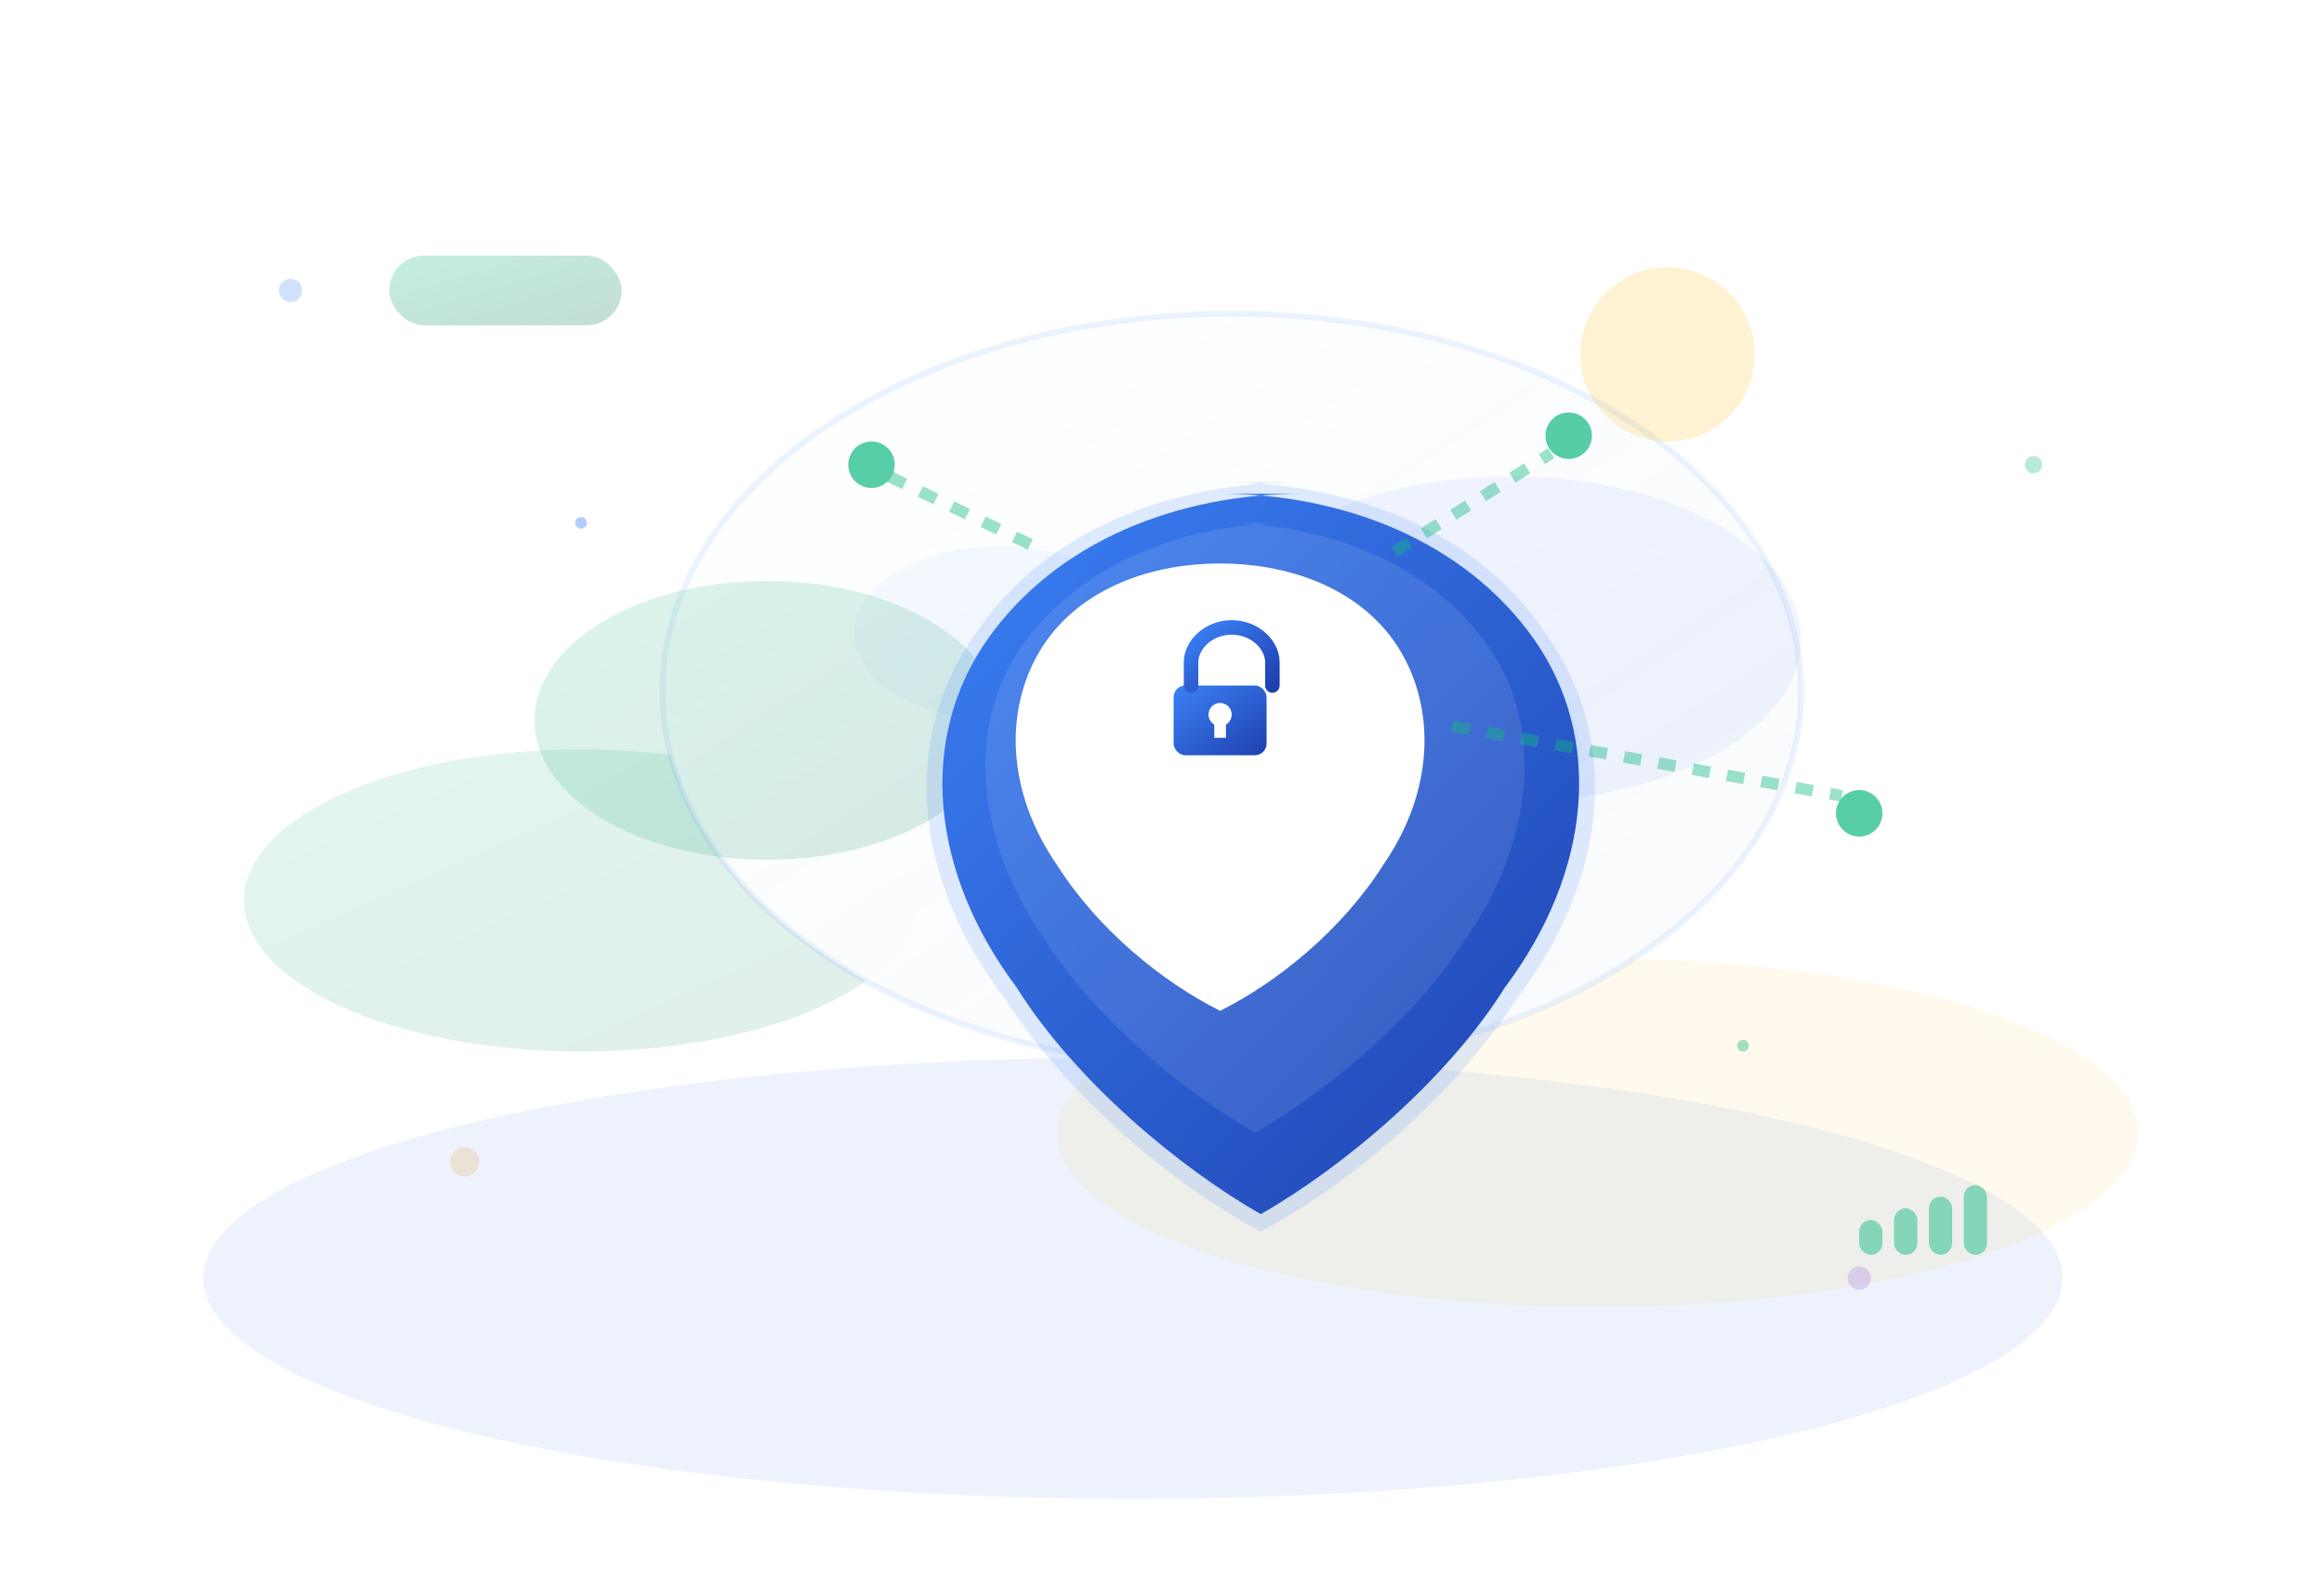 <svg width="400" height="270" viewBox="0 0 400 270" fill="none" xmlns="http://www.w3.org/2000/svg">
  <defs>
    <!-- Gradients -->
    <linearGradient id="cloudGradient" x1="0%" y1="0%" x2="100%" y2="100%">
      <stop offset="0%" style="stop-color:#ffffff;stop-opacity:1" />
      <stop offset="100%" style="stop-color:#f8fafc;stop-opacity:0.95" />
    </linearGradient>
    
    <linearGradient id="shieldGradient" x1="0%" y1="0%" x2="100%" y2="100%">
      <stop offset="0%" style="stop-color:#3b82f6;stop-opacity:1" />
      <stop offset="100%" style="stop-color:#1e40af;stop-opacity:1" />
    </linearGradient>
    
    <linearGradient id="accentGradient" x1="0%" y1="0%" x2="100%" y2="100%">
      <stop offset="0%" style="stop-color:#10b981;stop-opacity:1" />
      <stop offset="100%" style="stop-color:#047857;stop-opacity:1" />
    </linearGradient>
    
    <radialGradient id="glowEffect" cx="50%" cy="50%" r="50%">
      <stop offset="0%" style="stop-color:#ffffff;stop-opacity:0.8" />
      <stop offset="100%" style="stop-color:#ffffff;stop-opacity:0" />
    </radialGradient>
    
    <!-- Filters -->
    <filter id="dropShadow" x="-50%" y="-50%" width="200%" height="200%">
      <feGaussianBlur in="SourceAlpha" stdDeviation="3"/>
      <feOffset dx="2" dy="4" result="offset"/>
      <feComponentTransfer>
        <feFuncA type="linear" slope="0.3"/>
      </feComponentTransfer>
      <feMerge> 
        <feMergeNode/>
        <feMergeNode in="SourceGraphic"/> 
      </feMerge>
    </filter>
    
    <filter id="glow" x="-50%" y="-50%" width="200%" height="200%">
      <feGaussianBlur stdDeviation="4" result="coloredBlur"/>
      <feMerge>
        <feMergeNode in="coloredBlur"/>
        <feMergeNode in="SourceGraphic"/>
      </feMerge>
    </filter>
    
    <!-- Animation -->
    <animateTransform id="float" attributeName="transform" type="translate" 
                      values="0,0; 0,-3; 0,0" dur="3s" repeatCount="indefinite"/>
  </defs>
  
  <!-- Background floating elements -->
  <g opacity="0.6">
    <circle cx="50" cy="50" r="2" fill="#3b82f6" opacity="0.4">
      <animate attributeName="opacity" values="0.4;0.8;0.4" dur="2s" repeatCount="indefinite"/>
    </circle>
    <circle cx="350" cy="80" r="1.5" fill="#10b981" opacity="0.5">
      <animate attributeName="opacity" values="0.5;0.9;0.5" dur="2.5s" repeatCount="indefinite"/>
    </circle>
    <circle cx="80" cy="200" r="2.5" fill="#f59e0b" opacity="0.3">
      <animate attributeName="opacity" values="0.3;0.7;0.3" dur="3s" repeatCount="indefinite"/>
    </circle>
    <circle cx="320" cy="220" r="2" fill="#8b5cf6" opacity="0.4">
      <animate attributeName="opacity" values="0.4;0.8;0.4" dur="2.2s" repeatCount="indefinite"/>
    </circle>
  </g>
  
  <!-- Cloud base shadows with better blending -->
  <ellipse cx="195" cy="220" rx="160" ry="38" fill="#2563EB" fill-opacity="0.08"/>
  <ellipse cx="100" cy="155" rx="58" ry="26" fill="url(#accentGradient)" fill-opacity="0.12"/>
  <ellipse cx="275" cy="195" rx="93" ry="30" fill="#FBBF24" fill-opacity="0.08"/>
  
  <!-- Main cloud with enhanced design -->
  <g filter="url(#dropShadow)">
    <ellipse cx="210" cy="115" rx="98" ry="65" fill="url(#cloudGradient)" stroke="rgba(59,130,246,0.1)" stroke-width="1"/>
    
    <!-- Cloud texture overlays -->
    <ellipse cx="170" cy="105" rx="25" ry="15" fill="rgba(59,130,246,0.05)"/>
    <ellipse cx="240" cy="125" rx="30" ry="18" fill="rgba(16,185,129,0.05)"/>
    <ellipse cx="200" cy="140" rx="20" ry="12" fill="rgba(251,191,36,0.05)"/>
  </g>
  
  <!-- Secondary cloud elements -->
  <ellipse cx="130" cy="120" rx="40" ry="24" fill="url(#accentGradient)" fill-opacity="0.15" filter="url(#dropShadow)"/>
  <ellipse cx="260" cy="110" rx="50" ry="28" fill="#2563EB" fill-opacity="0.06"/>
  
  <!-- Enhanced Shield with animation -->
  <g filter="url(#glow)">
    <animateTransform attributeName="transform" type="translate" values="0,0; 0,-2; 0,0" dur="4s" repeatCount="indefinite"/>
    
    <!-- Outer shield glow -->
    <path d="M210 83c22 0 44 8 56 26 13 18 11 42-5 63-11 17-29 32-44 40-15-8-33-23-44-40-16-21-18-45-5-63 12-18 34-26 56-26z" 
          fill="rgba(59,130,246,0.2)" opacity="0.8"/>
    
    <!-- Main shield -->
    <path d="M210 85c21 0 42 8 54 25 12 17 10 40-5 60-10 16-28 31-42 39-14-8-32-23-42-39-15-20-17-43-5-60 12-17 33-25 54-25z" 
          fill="url(#shieldGradient)"/>
    
    <!-- Inner shield highlight -->
    <path d="M210 90c18 0 36 7 46 21 10 14 8 34-4 51-9 14-24 26-36 33-12-7-27-19-36-33-12-17-14-37-4-51 10-14 28-21 46-21z" 
          fill="rgba(255,255,255,0.1)"/>
    
    <!-- White inner area -->
    <path d="M210 97c13 0 25 5 31 15 6 10 6 24-3 37-7 11-18 20-28 25-10-5-21-14-28-25-9-13-9-27-3-37 6-10 18-15 31-15z" 
          fill="#ffffff"/>
    
    <!-- Lock mechanism -->
    <g transform="translate(210,120)">
      <!-- Lock body -->
      <rect x="-8" y="-2" width="16" height="12" rx="2" fill="url(#shieldGradient)"/>
      <!-- Lock shackle -->
      <path d="M-5 -2 L-5 -6 C-5 -9 -2 -12 2 -12 C6 -12 9 -9 9 -6 L9 -2" 
            fill="none" stroke="url(#shieldGradient)" stroke-width="2.5" stroke-linecap="round"/>
      <!-- Keyhole -->
      <circle cx="0" cy="3" r="2" fill="#ffffff"/>
      <rect x="-1" y="3" width="2" height="4" fill="#ffffff"/>
    </g>
  </g>
  
  <!-- Network connection indicators -->
  <g stroke="#10b981" stroke-width="2" opacity="0.7">
    <!-- Connection nodes -->
    <circle cx="150" cy="80" r="3" fill="#10b981">
      <animate attributeName="r" values="3;5;3" dur="2s" repeatCount="indefinite"/>
    </circle>
    <circle cx="270" cy="75" r="3" fill="#10b981">
      <animate attributeName="r" values="3;5;3" dur="2.5s" repeatCount="indefinite"/>
    </circle>
    <circle cx="320" cy="140" r="3" fill="#10b981">
      <animate attributeName="r" values="3;5;3" dur="3s" repeatCount="indefinite"/>
    </circle>
    
    <!-- Animated connection lines -->
    <line x1="153" y1="82" x2="180" y2="95" stroke-dasharray="3,3" opacity="0.6">
      <animate attributeName="stroke-dashoffset" values="0;6" dur="1s" repeatCount="indefinite"/>
    </line>
    <line x1="240" y1="95" x2="267" y2="78" stroke-dasharray="3,3" opacity="0.6">
      <animate attributeName="stroke-dashoffset" values="0;6" dur="1.2s" repeatCount="indefinite"/>
    </line>
    <line x1="250" y1="125" x2="317" y2="137" stroke-dasharray="3,3" opacity="0.6">
      <animate attributeName="stroke-dashoffset" values="0;6" dur="1.5s" repeatCount="indefinite"/>
    </line>
  </g>
  
  <!-- Enhanced decorative elements -->
  <g opacity="0.8">
    <!-- Floating geometric shapes -->
    <rect x="65" y="40" width="40" height="12" rx="6" fill="url(#accentGradient)" fill-opacity="0.3" filter="url(#dropShadow)">
      <animateTransform attributeName="transform" type="translate" values="0,0; 3,0; 0,0" dur="3s" repeatCount="indefinite"/>
    </rect>
    
    <circle cx="285" cy="57" r="15" fill="#FBBF24" fill-opacity="0.25" filter="url(#dropShadow)">
      <animate attributeName="r" values="15;18;15" dur="2.5s" repeatCount="indefinite"/>
    </circle>
    
    <!-- Speed/performance indicators -->
    <g transform="translate(320,200)" opacity="0.6">
      <rect x="0" y="10" width="4" height="6" rx="2" fill="#10b981">
        <animate attributeName="height" values="6;12;6" dur="1s" repeatCount="indefinite"/>
        <animate attributeName="y" values="10;4;10" dur="1s" repeatCount="indefinite"/>
      </rect>
      <rect x="6" y="8" width="4" height="8" rx="2" fill="#10b981">
        <animate attributeName="height" values="8;14;8" dur="1.2s" repeatCount="indefinite"/>
        <animate attributeName="y" values="8;2;8" dur="1.2s" repeatCount="indefinite"/>
      </rect>
      <rect x="12" y="6" width="4" height="10" rx="2" fill="#10b981">
        <animate attributeName="height" values="10;16;10" dur="1.4s" repeatCount="indefinite"/>
        <animate attributeName="y" values="6;0;6" dur="1.4s" repeatCount="indefinite"/>
      </rect>
      <rect x="18" y="4" width="4" height="12" rx="2" fill="#10b981">
        <animate attributeName="height" values="12;18;12" dur="1.6s" repeatCount="indefinite"/>
        <animate attributeName="y" values="4;-2;4" dur="1.6s" repeatCount="indefinite"/>
      </rect>
    </g>
  </g>
  
  <!-- Subtle gradient accents -->
  <ellipse cx="360" cy="170" rx="25" ry="12" fill="url(#glowEffect)" opacity="0.3"/>
  <ellipse cx="40" cy="180" rx="20" ry="8" fill="url(#glowEffect)" opacity="0.25"/>
  
  <!-- Data flow particles -->
  <g opacity="0.4">
    <circle cx="100" cy="90" r="1" fill="#3b82f6">
      <animateMotion dur="4s" repeatCount="indefinite" path="M0,0 Q50,-20 100,0 T200,0"/>
      <animate attributeName="opacity" values="0;1;0" dur="4s" repeatCount="indefinite"/>
    </circle>
    <circle cx="300" cy="180" r="1" fill="#10b981">
      <animateMotion dur="5s" repeatCount="indefinite" path="M0,0 Q-30,20 -60,0 T-120,0"/>
      <animate attributeName="opacity" values="0;1;0" dur="5s" repeatCount="indefinite"/>
    </circle>
  </g>
</svg>